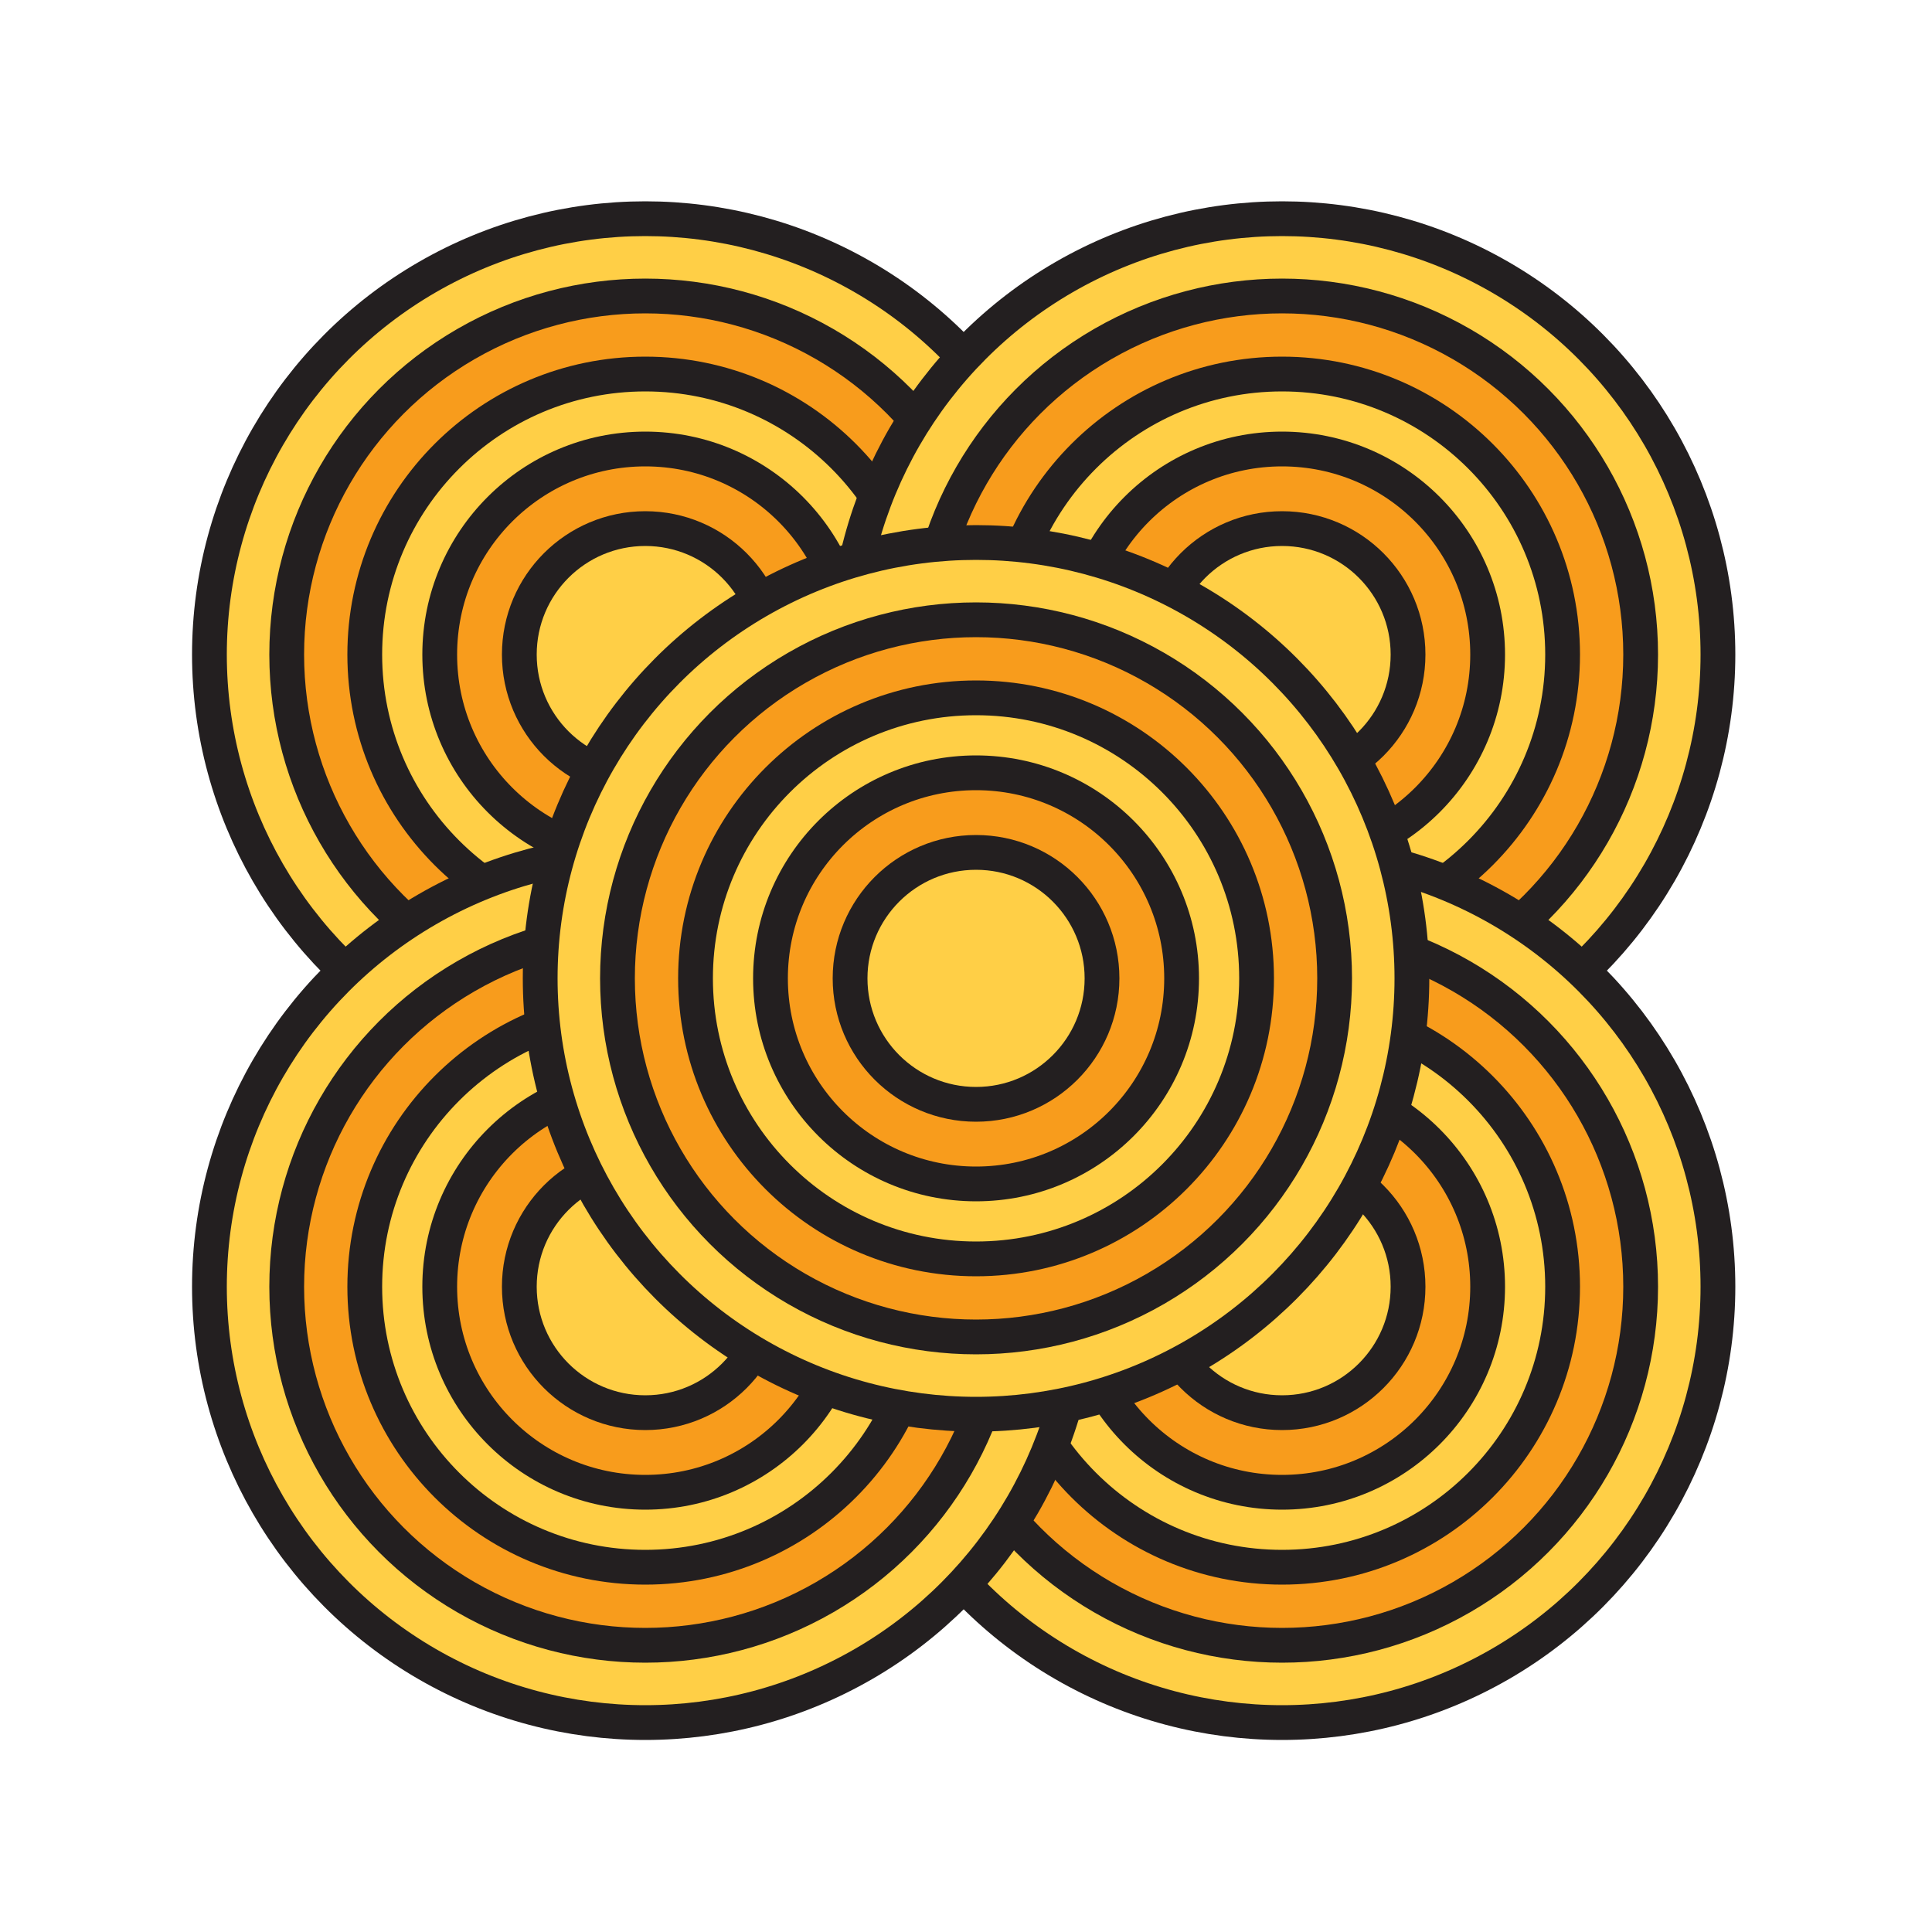 <?xml version="1.0" encoding="utf-8"?>
<!-- Generator: Adobe Illustrator 19.1.0, SVG Export Plug-In . SVG Version: 6.00 Build 0)  -->
<svg version="1.1" id="Layer_1" xmlns="http://www.w3.org/2000/svg" xmlns:xlink="http://www.w3.org/1999/xlink" x="0px" y="0px"
	 viewBox="0 0 250 250" style="enable-background:new 0 0 250 250;" xml:space="preserve">
<style type="text/css">
	.st0{fill:#FFCF46;stroke:#231F20;stroke-width:4.5;stroke-miterlimit:10;}
	.st1{fill:#F89C1C;stroke:#231F20;stroke-width:4.5;stroke-miterlimit:10;}
</style>
<g>
	<g>
		<circle class="st0" cx="83.5" cy="84.7" r="56.4"/>
		<circle class="st1" cx="83.5" cy="84.7" r="46.4"/>
		<circle class="st0" cx="83.5" cy="84.7" r="36.3"/>
		<circle class="st1" cx="83.5" cy="84.7" r="26.6"/>
		<circle class="st0" cx="83.5" cy="84.7" r="16.3"/>
	</g>
	<g>
		<circle class="st0" cx="165.9" cy="84.7" r="56.4"/>
		<circle class="st1" cx="165.9" cy="84.7" r="46.4"/>
		<circle class="st0" cx="165.9" cy="84.7" r="36.3"/>
		<circle class="st1" cx="165.9" cy="84.7" r="26.6"/>
		<circle class="st0" cx="165.9" cy="84.7" r="16.3"/>
	</g>
	<g>
		<circle class="st0" cx="165.9" cy="166.5" r="56.4"/>
		<circle class="st1" cx="165.9" cy="166.5" r="46.4"/>
		<circle class="st0" cx="165.9" cy="166.5" r="36.3"/>
		<circle class="st1" cx="165.9" cy="166.5" r="26.6"/>
		<circle class="st0" cx="165.9" cy="166.5" r="16.3"/>
	</g>
	<g>
		<circle class="st0" cx="83.5" cy="166.5" r="56.4"/>
		<circle class="st1" cx="83.5" cy="166.5" r="46.4"/>
		<circle class="st0" cx="83.5" cy="166.5" r="36.3"/>
		<circle class="st1" cx="83.5" cy="166.5" r="26.6"/>
		<circle class="st0" cx="83.5" cy="166.5" r="16.3"/>
	</g>
	<g>
		<circle class="st0" cx="126.3" cy="126.6" r="56.4"/>
		<circle class="st1" cx="126.3" cy="126.6" r="46.4"/>
		<circle class="st0" cx="126.3" cy="126.6" r="36.3"/>
		<circle class="st1" cx="126.3" cy="126.6" r="26.6"/>
		<circle class="st0" cx="126.3" cy="126.6" r="16.3"/>
	</g>
</g>
</svg>
